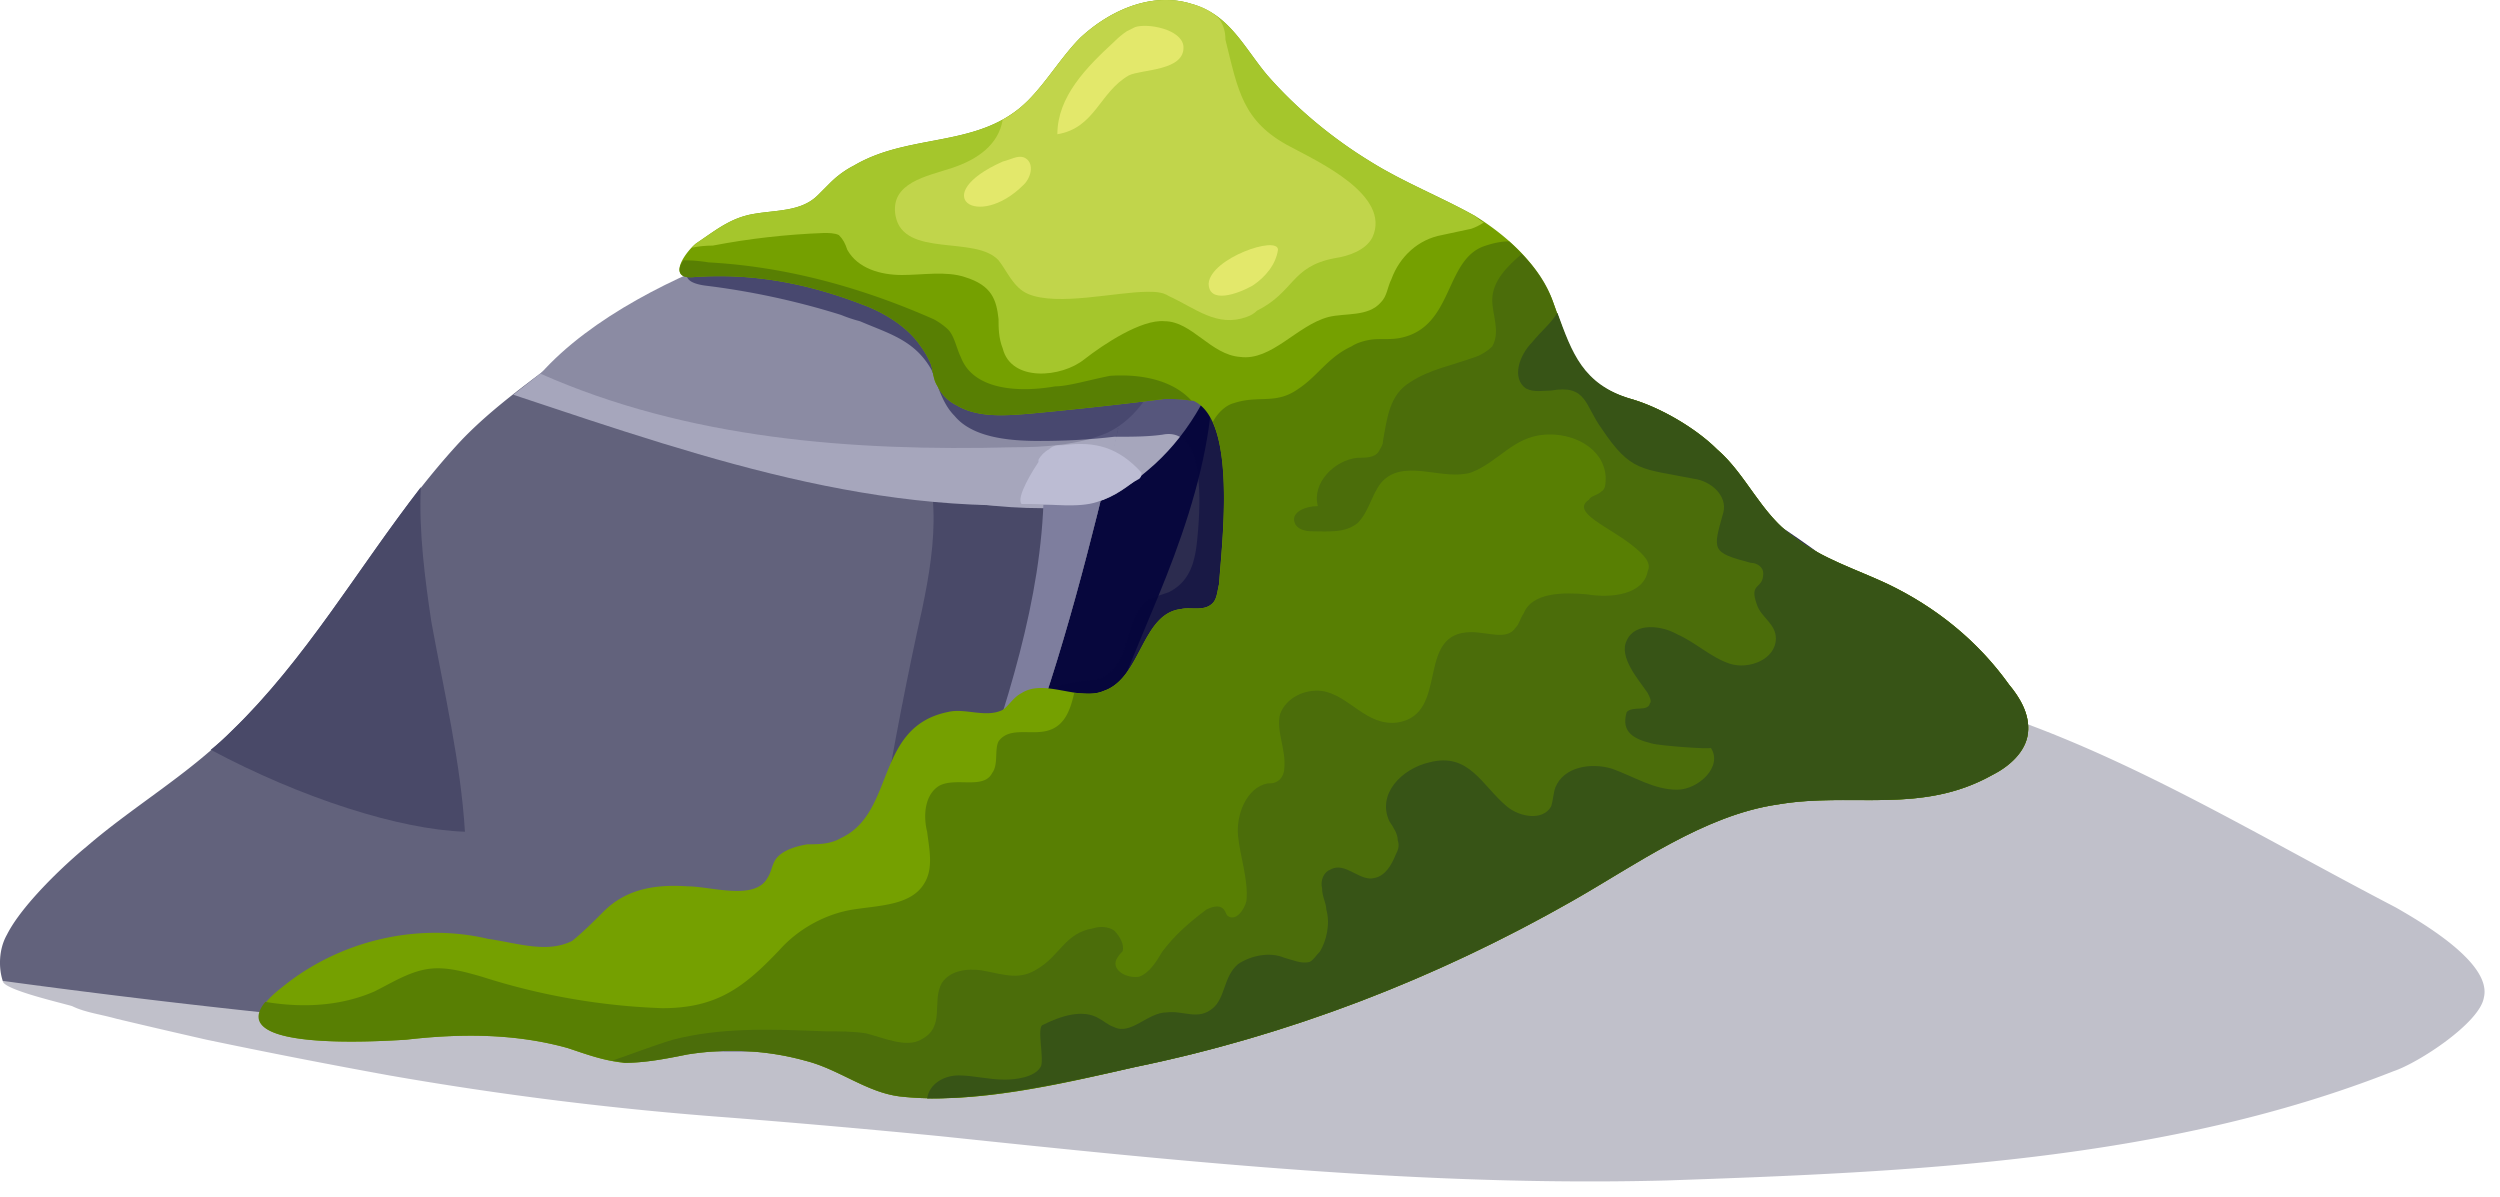 <svg width="119" height="57" fill="none" xmlns="http://www.w3.org/2000/svg"><path opacity=".4" d="M34.631 53.19a163.35 163.35 0 0 1-16.1-2c-2.933-.533-5.833-1.1-8.7-1.7-1.466-.333-2.9-.667-4.3-1-.7-.2-1.5-.3-2.1-.6-.7-.2-3.3-.8-3.3-1.2.1-.7 1.2-1.7 1.7-2.1.9-.5 1.9-.9 2.9-1.2a42.556 42.556 0 0 1 4.9-1.7c.2-.067.367-.1.5-.1 4.1-1 8.2-1.4 12.3-2.1 9.1-1.4 18.3-2 27.4-2.8 10.7-.9 25-5.5 35.7-4.7 10.8.8 18.9 6.2 28.5 11.2 1.4.8 4.6 2.7 4.2 4.3-.2 1.2-3.1 3.1-4.3 3.5-10.9 4.3-23 4.8-34.6 5.2-11.5.3-23.1-.9-34.5-2.1-3.4-.333-6.8-.633-10.2-.9Z" fill="#62627C"/><path d="M67.931 13.79c1 1.3 2 2.7 3.3 3.7 1.4 1.2 3.2 1.9 4.8 2.7 3.9 1.8 7.5 3.9 10.9 6.4 3.6 2.6 7.2 6.4 6.6 10.8-6 .4-12.1.8-17.7 3-3.9 1.6-7.4 4-11.2 5.8-8.2 3.8-19.3 5-28.1 3 3.1-11.5 8.6-23 13.2-34.1 1.4-3.3 3.2-12.1 7.7-12 4.3.1 8.3 7.7 10.5 10.7Z" fill="#2C2C4F"/><path d="M91.431 30.79c1.5 1.9 2.5 4.2 2.1 6.6-6 .4-12.1.8-17.7 3-3.9 1.6-7.4 4-11.2 5.8-8.2 3.8-19.3 5-28.1 3 1.9-7.1 4.8-14.3 7.8-21.4 2.6-5.2 4.7-11.2 8.4-15.7.5-.7 1.1-1.3 1.9-1.3.9 0 1.6.9 2 1.7 2.3 5 .6 10.8-1.5 15.9s-4.6 10.4-3.6 15.8c0 .3.1.7.4.9.2.2.5.2.8.2 4.4.1 8.2-2.8 11.3-5.9 1.4-1.4 2.8-2.9 4.6-4 3.6-2.3 8.3-2.5 12.6-2.9 1-.067 1.934-.167 2.8-.3 1.9-.3 5-.4 7.4-1.4Z" fill="#07073D"/><path d="M64.431 8.69c1.4 1.9 2.6 3.9 3.5 5.1 1 1.3 2 2.7 3.3 3.7-.8.9-1.3 2-1.9 3a632.8 632.8 0 0 1-4.9 9.4V8.69Z" fill="#07073D"/><path d="M53.231 20.39c-1.3 5.4-2.6 10.7-4.6 16-1.7 4.6-4.3 9.1-5.1 13.9-3.5-.5-7.5-.1-11.1-.3-3.933-.267-7.833-.6-11.7-1a432.42 432.42 0 0 1-20.6-2.3c-.2-.6-.2-1.5.2-2.2.7-1.4 2.7-3.3 3.8-4.2 2.2-1.9 4.8-3.4 6.9-5.5 4.2-4 6.9-9.5 10.9-13.8 2-2.1 4.5-3.6 6.7-5.5.2-.2.4-.4.7-.4.3 0 .6.3.8.6.7.8 1.8 1.1 2.8 1.3l7 1.8c.8.2 1.6.4 2.5.5 1.1.1 2.2 0 3.4 0 2.5 0 5 .4 7.4 1.1Z" fill="#62627C"/><path d="M20.031 23.19c-.1 2.1.2 4.4.5 6.4.6 3.3 1.4 6.7 1.6 10-3.1-.1-7.8-1.6-12.1-3.9.334-.267.667-.567 1-.9 3.5-3.4 6-7.7 9-11.6ZM43.531 50.29c-1-.133-2.033-.2-3.1-.2.734-6.733 1.8-13.367 3.2-19.9.7-3.1 1.4-6.5 0-9.3-.333-.6-.7-1.133-1.1-1.6 1.1.1 2.2 0 3.3 0 2.5 0 5 .4 7.4 1.1-1.3 5.4-2.6 10.7-4.6 16-1.7 4.6-4.3 9.1-5.1 13.9Z" fill="#494968"/><path d="M46.531 23.99c-.8-.2 0-1.4.2-1.8l1-2.4c.667-1.533 1.334-3.1 2-4.7 1.4-3.3 3.2-12.1 7.7-12 .7 0 1.3.2 2 .6-.1 3-.1 5.9-.4 8.9-.1 1.3-.4 2.6-.7 3.8-.6 2.3-1.9 4.5-3.7 6-.6.5-1.3 1.1-2.1 1.4-.9.3-1.9.4-2.9.4s-2.033-.067-3.1-.2Z" fill="#A6A6BC"/><path d="M53.231 20.39c-1.3 5.4-2.6 10.7-4.6 16-1.7 4.6-4.3 9.1-5.1 13.9-.333 0-.633-.033-.9-.1 2.1-10.3 8.4-20.3 6.8-30.6 1.334.2 2.6.467 3.8.8Z" fill="#7E7E9E"/><path d="m24.431 18.79 4.2-3.3c.2-.2.4-.4.7-.4.3 0 .6.3.8.6.7.8 1.8 1.1 2.8 1.3l7 1.8c.8.2 1.6.4 2.5.5 1.1.1 2.2 0 3.4 0 2.5 0 5 .4 7.4 1.1-.1.5-.6 2.8-.7 3.4-9.8 1.2-18.5-1.8-28.1-5Z" fill="#A6A6BC"/><path d="M56.731 11.79c-.5 2.8-1.1 7.4-4 8.8-1.4.6-3 .7-4.5.7-7.7.2-15.5-.4-22.5-3.5 2.4-2.7 6.5-4.7 9.9-5.9 2.9-1 5.8-1.8 8.5-3.3 2.4-1.3 4.7-3 7.2-4.2 1.6-.7 4.8-1.6 6.7-1.2 1.7.3-.4 3.2-.8 4.3-.3.7-.3 1.7-.3 2.6 0 .6-.1 1.2-.2 1.7Z" fill="#8B8BA3"/><path d="M49.431 21.99v-.1c.1-.2.3-.4.5-.5.2-.2.4-.2.7-.2 1.5-.2 2.6.1 3.7 1.3v.1c0 .067-.033.133-.1.2-.133.067-.3.167-.5.3-.4.3-.9.6-1.5.8-.9.3-2.2.1-3.2.1h-.4c-.3-.3.6-1.7.8-2Z" fill="#BCBCD3"/><path opacity=".5" d="M40.032 14.99a36.449 36.449 0 0 0-6.5-1.4c-2-.3.1-1.6.8-2 2.4-1.3 5.2-1 7.8-1 4.4-.1 8.9.3 13.3.9 1.9.3 3.8.6 5.6 1.3 4.8 1.9 8.5 6.2 9.9 11.2 1.4 4.9.7 10.4-1.5 15-.6 1.4-1.5 2.8-2.5 3.9-2 2.1-4.9 3.4-7.8 3.9-3 .6-6.1.4-9.1.6-2.8.2-4.1 0-5.3-2.9-.4-1.1-.8-2.2-.6-3.4.2-1.1.8-2 1.4-2.9 1.5-2.3 2.4-5.2 5.5-5.7.4-.1.9-.1 1.3-.2.8-.3 1.1-1.1 1.3-1.8.2-.7.5-1.7 1.1-2l.9-.3c1.2-.6 1.3-1.8 1.4-3 .1-1.3.3-4.9-1.7-4.5-.7.1-1.5.1-2.3.1-1.134.133-2.3.2-3.5.2-1.3 0-3.2-.1-4.1-1.2-.6-.6-.8-1.5-1.1-2.2-.8-1.4-2-1.7-3.4-2.3a7.103 7.103 0 0 1-.9-.3Z" fill="#07073D"/><path d="M41.031 14.49c-2.6-1-5.2-1.5-8-1.3-1.4.1-.3-1.3.1-1.6.9-.6 1.6-1.2 2.7-1.4 1.1-.2 2.3-.1 3.1-.9l.6-.6c.3-.3.7-.6 1.1-.8 2.7-1.6 6-.8 8.3-3.1.9-.9 1.6-2.1 2.5-3 1.4-1.3 3.4-2.2 5.3-1.6 1.8.5 2.5 2.1 3.6 3.4 1.4 1.6 3.1 3 4.9 4.1 1.6 1 3.4 1.7 5 2.6 1.6 1 3.1 2.4 3.7 4.1.8 2.2 1.2 3.9 3.7 4.6 1.4.4 3.1 1.4 4.1 2.4 1.4 1.2 2.1 3.1 3.7 4.2 1.3 1 2.9 1.5 4.4 2.2 2.3 1.1 4.3 2.7 5.8 4.8.5.6 1 1.4.9 2.3-.1.9-.9 1.6-1.7 2-3.4 1.9-6.7.8-10.2 1.4-3.5.5-6.8 2.9-9.8 4.6-6.5 3.7-13.5 6.4-20.8 7.9-3.5.8-7.7 1.8-11.2 1.4-1.6-.2-2.9-1.3-4.5-1.7-1.8-.5-3.7-.6-5.6-.3-1 .2-2 .4-3 .4-1-.1-1.8-.4-2.7-.7-2.5-.7-5.1-.7-7.7-.4-1.7.1-9.9.6-5.9-2.5 2.7-2.2 6.4-3.1 9.8-2.3 1.4.2 2.8.7 4 .1.5-.4 1-.9 1.5-1.4 1.1-1.1 2.5-1.3 4-1.2 1.1 0 3.2.7 3.8-.4.2-.3.2-.6.4-.9.3-.4.9-.6 1.5-.7.5 0 1.1 0 1.6-.3 2.6-1.2 1.6-5.3 5.1-6 .8-.2 1.8.3 2.6-.1.3-.2.5-.6.9-.8 1.1-.7 2.7.4 3.9-.1 1.8-.6 1.8-3.7 3.7-3.9.4-.1 1 .1 1.4-.2.3-.2.3-.6.4-1 .1-1.8.9-7.7-1.2-8.7-.5-.1-.9-.1-1.4-.1-2.133.267-4.266.5-6.4.7-1.2.1-2.5.2-3.5-.4-.4-.2-.7-.5-.9-.9-.2-.3-.2-.6-.3-1a3.917 3.917 0 0 0-.5-.9c-.6-.9-1.7-1.6-2.8-2Z" fill="#75A000"/><path d="m32.931 11.79.2-.2c.9-.6 1.6-1.2 2.7-1.4 1.1-.2 2.3-.1 3.1-.9l.6-.6c.3-.3.7-.6 1.1-.8 2.7-1.6 6-.8 8.3-3.1.9-.9 1.6-2.1 2.5-3 1.4-1.3 3.4-2.2 5.3-1.6 1.8.5 2.5 2.1 3.6 3.4 1.4 1.6 3.1 3 4.9 4.1 1.6 1 3.4 1.7 5 2.6.134.133.267.233.4.3-.2.133-.4.233-.6.3-.5.1-.9.2-1.4.3-1.1.2-2 1-2.4 2.1-.2.4-.2.8-.5 1.1-.6.7-1.7.5-2.5.7-1.5.4-2.7 2.1-4.2 1.9-1.4-.1-2.3-1.7-3.6-1.7-1.1-.1-2.9 1.1-3.8 1.8-1.1.9-3.5 1.1-3.9-.5-.2-.5-.2-1-.2-1.4-.1-.9-.3-1.6-1.6-2-.9-.3-2-.1-3-.1s-2.1-.3-2.6-1.2c-.1-.3-.2-.5-.4-.7-.2-.1-.5-.1-.7-.1-1.8.067-3.566.267-5.3.6-.333 0-.666.033-1 .1Z" fill="#A5C62C"/><path d="M56.731 19.09c-.4-.1-.9-.1-1.3-.1-2.133.267-4.266.5-6.4.7-1.2.1-2.5.2-3.5-.4-.4-.2-.7-.5-.9-.9-.2-.3-.2-.6-.3-1a3.913 3.913 0 0 0-.5-.9c-.6-.9-1.7-1.6-2.8-2-2.6-1-5.2-1.5-8-1.3-.8.1-.8-.4-.5-.8.4 0 .8.033 1.2.1 3.7.2 7.3 1.2 10.7 2.7.2.1.5.3.7.5.3.3.4.9.6 1.3.6 1.6 2.8 1.7 4.5 1.4.6 0 1.6-.3 2.6-.5 1.5-.1 3 .2 3.9 1.2ZM94.831 36.89c-3.4 1.9-6.7.8-10.2 1.4-3.5.5-6.8 2.9-9.8 4.6-6.5 3.7-13.5 6.4-20.8 7.9-3.5.8-7.7 1.8-11.2 1.4-1.6-.2-2.9-1.3-4.5-1.7-1.8-.5-3.7-.6-5.6-.3-1 .2-2 .4-3 .4-1-.1-1.8-.4-2.7-.7-2.5-.7-5.1-.7-7.7-.4-1.6.1-8.6.5-6.7-1.8 1.8.3 3.6.2 5.2-.5 1-.5 1.9-1.1 3-1.1.7 0 1.4.2 2.1.4 2.8.9 5.7 1.4 8.6 1.5 2.6 0 3.9-1 5.6-2.8.9-1 2.2-1.7 3.5-1.9 1.3-.2 2.8-.2 3.4-1.3.4-.7.2-1.6.1-2.4-.2-.8-.1-1.8.6-2.2.8-.4 2.1.2 2.5-.6.3-.4.1-1.1.3-1.5.5-.7 1.5-.3 2.3-.5.8-.2 1.1-.9 1.3-1.8.5 0 1 .1 1.4-.1 1.8-.6 1.8-3.7 3.7-3.9.4-.1 1 .1 1.4-.2.3-.2.3-.6.4-1 .1-1.4.6-5.7-.3-7.7.2-.4.6-.8 1-.9 1.2-.4 2 .1 3.1-.7.9-.6 1.4-1.5 2.5-2 .2-.133.467-.233.8-.3.5-.1 1 0 1.5-.1 2.6-.5 2.1-3.8 4.1-4.4.4-.133.767-.2 1.1-.2.9.8 1.7 1.8 2.1 2.9.8 2.2 1.2 3.9 3.7 4.6 1.4.4 3.1 1.4 4.1 2.4 1.4 1.2 2.1 3.1 3.7 4.2 1.3 1 2.9 1.5 4.4 2.2 2.3 1.1 4.3 2.7 5.8 4.8.5.6 1 1.4.9 2.3-.1.9-.9 1.6-1.7 2Z" fill="#587F03"/><path opacity=".4" d="M96.531 34.89c-.1.9-.9 1.6-1.7 2-3.4 1.9-6.7.8-10.2 1.4-3.5.5-6.8 2.9-9.8 4.6-6.5 3.7-13.5 6.4-20.8 7.9-3.5.8-7.7 1.8-11.2 1.4-1.6-.2-2.9-1.3-4.5-1.7-1.8-.5-3.7-.6-5.6-.3-1 .2-2 .4-3 .4-.2-.067-.4-.1-.6-.1.9-.3 1.9-.7 2.9-1 2.3-.6 4.8-.5 7.2-.4.7 0 1.4 0 2 .1.8.2 1.9.7 2.6.3 1.2-.6.5-1.8 1-2.7.4-.6 1.2-.7 1.9-.6 1.1.2 1.8.5 2.7-.1 1-.6 1.3-1.7 2.6-1.9.3-.1.7-.1 1 .1.3.3.5.7.4 1-.1.1-.2.2-.3.4-.2.5.5.9 1.1.8.5-.2.8-.7 1.1-1.2.6-.8 1.3-1.4 2.1-2 .2-.1.5-.2.7-.1.2.1.2.3.3.4.4.3.8-.3.9-.7.1-1-.3-2.1-.4-3.1-.1-1 .4-2.3 1.4-2.5.2 0 .4 0 .6-.2.1-.1.2-.3.2-.5.1-.9-.4-1.8-.2-2.6.3-.8 1.2-1.2 2-1.1 1.3.2 2.1 1.7 3.6 1.5 2.5-.4.8-4.3 3.5-4.3.8 0 1.7.4 2.1-.2.2-.2.2-.4.4-.7.4-1 1.9-1 3-.9 1.2.2 2.7 0 2.9-1.1.2-.4-.2-.8-.7-1.2-1.1-.9-3-1.6-2.1-2.2.1-.2.4-.2.6-.4.2-.1.2-.4.2-.7-.1-1.4-1.6-2.1-2.9-2-1.5.1-2.2 1.3-3.5 1.8-1.3.4-3-.6-4.1.3-.6.5-.7 1.5-1.3 2.1-.6.5-1.4.4-2.2.4-.3 0-.7-.1-.8-.4-.2-.5.5-.8 1.1-.8-.3-1.1.8-2.2 1.9-2.3.4 0 .8 0 1-.3.1-.2.2-.3.2-.5.2-1.1.3-2.2 1.3-2.8.9-.6 2-.8 3.1-1.2.3-.1.6-.3.8-.5.4-.7 0-1.5 0-2.2 0-.9.7-1.6 1.4-2.2.7.7 1.2 1.4 1.5 2.3.8 2.2 1.2 3.9 3.7 4.6 1.4.4 3.1 1.4 4.1 2.4 1.4 1.2 2.1 3.1 3.7 4.2 1.3 1 2.9 1.5 4.4 2.2 2.3 1.1 4.3 2.7 5.8 4.8.5.6 1 1.4.9 2.3Z" fill="#375416"/><path d="M84.632 38.29c-3.5.5-6.8 2.9-9.8 4.6-6.5 3.7-13.5 6.4-20.8 7.9-3.1.7-6.7 1.5-9.9 1.5.1-.7.8-1.1 1.5-1.1s1.4.2 2.2.2c.5 0 1.4-.1 1.7-.6.2-.3-.2-1.9.1-2 .8-.4 1.9-.8 2.7-.3.2.1.4.3.7.4.8.4 1.6-.7 2.5-.7.8-.1 1.5.4 2.2-.2.6-.5.5-1.5 1.2-2.1.6-.4 1.5-.6 2.2-.3.4.1.8.3 1.2.2.2-.1.3-.3.5-.5.3-.5.5-1.3.3-2 0-.3-.2-.6-.2-1-.1-.4.1-.8.4-.9.7-.4 1.4.6 2.1.4.5-.1.8-.6 1-1.1.1-.2.2-.4.1-.7 0-.3-.2-.6-.4-.9-.6-1.3.6-2.5 1.9-2.8 1.9-.5 2.5 1.1 3.7 2.1.6.5 1.7.7 2.1 0 .1-.3.1-.6.2-.9.4-1 1.7-1.2 2.7-.9 1.1.4 2 1 3.1 1 1 0 2.2-1.1 1.6-2 .1.1-2.5-.1-2.8-.2-.8-.2-1.5-.5-1.2-1.5.3-.3 1 0 1.1-.4.1-.1 0-.3-.1-.5-.4-.6-1.4-1.7-1-2.5.4-.9 1.7-.7 2.4-.3.9.4 1.6 1.1 2.5 1.4.9.3 2.2-.2 2.2-1.2 0-.7-.7-1-.9-1.6-.4-1.1.3-.7.3-1.5 0-.3-.3-.5-.6-.5-1.9-.5-1.8-.6-1.3-2.4.2-.8-.6-1.5-1.4-1.6-2.5-.5-3-.3-4.4-2.4-.8-1.1-.7-2.1-2.4-1.8-.4 0-.8.1-1.2-.1-.7-.5-.3-1.6.3-2.2.4-.5.9-.9 1.2-1.4.7 1.9 1.2 3.4 3.5 4.1 1.4.4 3.1 1.4 4.1 2.4 1.4 1.2 2.1 3.1 3.7 4.2 1.3 1 2.9 1.5 4.4 2.2 2.3 1.1 4.3 2.7 5.8 4.8.5.6 1 1.4.9 2.3-.1.9-.9 1.6-1.7 2-3.4 1.9-6.7.8-10.2 1.4Z" fill="#375416"/><path opacity=".6" d="M65.331 11.29c-.3.6-1.1.9-1.8 1-2.1.4-1.9 1.6-3.7 2.5-.133.133-.3.233-.5.3-1.4.5-2.4-.4-3.7-1-.3-.2-.7-.2-1-.2-1.5 0-4.3.7-5.7.1-.7-.3-1-1.1-1.4-1.6-1.1-1.2-4.5-.1-4.9-2.1-.3-1.6 1.5-1.9 2.7-2.3 1.2-.4 2.2-1.1 2.4-2.3.4-.2.8-.5 1.2-.9.9-.9 1.6-2.1 2.5-3 1.4-1.3 3.4-2.2 5.3-1.6.534.133.967.367 1.3.7.2.3.3.6.3 1 .6 2.4.8 3.9 3.1 5.1 1.3.7 4.8 2.3 3.9 4.3Z" fill="#D4E05F"/><path d="M47.731 7.69c.4-.1.7-.3 1-.2.5.2.4.9 0 1.3-2.2 2.2-4.6.5-1-1.1ZM57.532 13.49c.1-1.2 3.3-2.3 3.3-1.6-.1.7-.6 1.3-1.2 1.7-.7.4-2.1.9-2.1-.1ZM54.031 1.29c.6-.2 2.2.1 2.3.9.1 1.2-2 1.1-2.6 1.4-1.4.8-1.6 2.5-3.4 2.8 0-1.8 1.4-3.2 2.7-4.4.2-.2.4-.367.6-.5l.4-.2Z" fill="#E3E86B"/></svg>